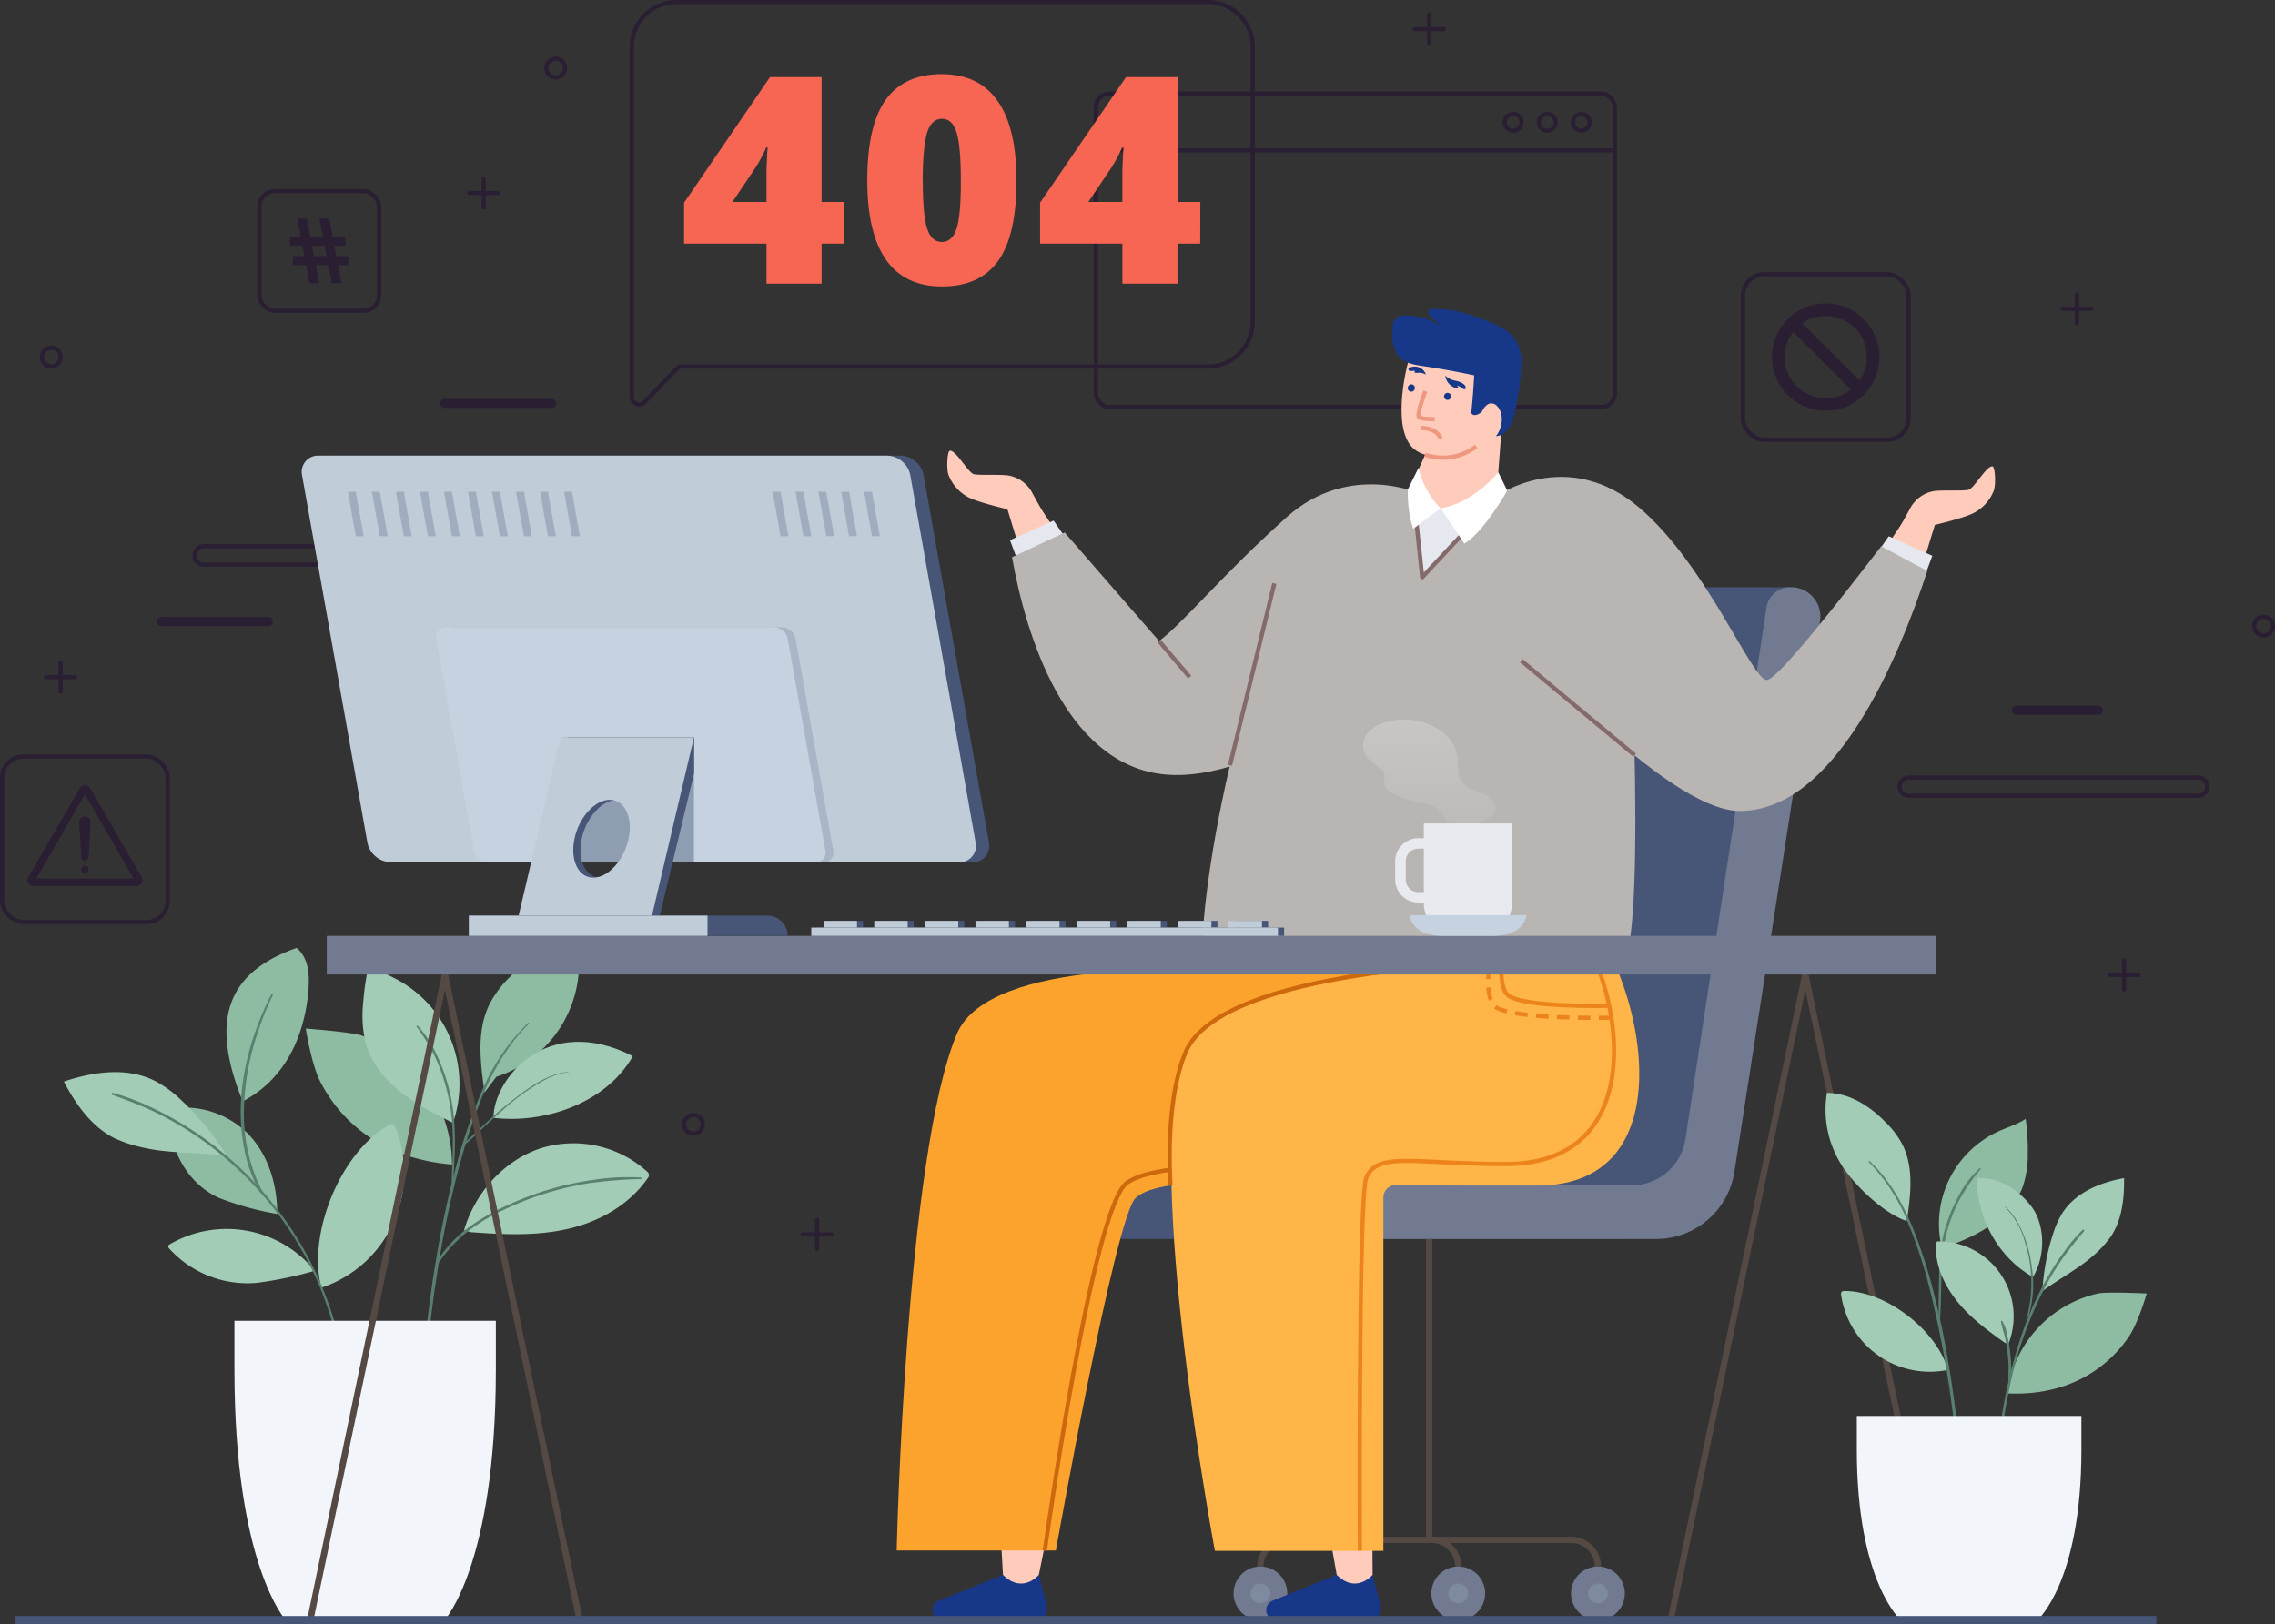 <svg id="OBJECTS" xmlns="http://www.w3.org/2000/svg" xmlns:xlink="http://www.w3.org/1999/xlink" viewBox="0 0 542.45 387.4"><rect x="0" y="0" width="542.45" height="387.4" fill="#333333" stroke="none"/><defs><style>.cls-1,.cls-15,.cls-18,.cls-2,.cls-20,.cls-21,.cls-24,.cls-3,.cls-36,.cls-6,.cls-9{fill:none;}.cls-1,.cls-2,.cls-3,.cls-6{stroke:#2a1e33;}.cls-1,.cls-15,.cls-18,.cls-20,.cls-21,.cls-24,.cls-3,.cls-36,.cls-9{stroke-miterlimit:10;}.cls-2,.cls-22,.cls-6{stroke-linejoin:round;}.cls-3{stroke-width:3px;}.cls-4{fill:#f76652;}.cls-5{fill:#2a1e33;}.cls-6{stroke-linecap:round;}.cls-7{fill:#475577;}.cls-8{fill:#717a91;}.cls-9{stroke:#544943;stroke-width:1.5px;}.cls-10,.cls-30{opacity:0.45;}.cls-11,.cls-30{fill:#8e9db2;}.cls-12{fill:#ffcbbb;}.cls-13,.cls-22{fill:#e6e8ef;}.cls-14{fill:#b9b5b2;}.cls-15,.cls-22{stroke:#846a6a;}.cls-16{fill:#173789;}.cls-17{fill:#fca32d;}.cls-18{stroke:#ce680d;}.cls-19{fill:#ffb548;}.cls-20,.cls-21{stroke:#ed841b;}.cls-21{stroke-dasharray:3 2;}.cls-23{fill:#fff;}.cls-24{stroke:#ef977f;}.cls-25{fill:#8ebca2;}.cls-26{fill:#a2ccb6;}.cls-27{fill:#597f6e;}.cls-28{fill:#f2f5f9;}.cls-29{fill:#c0ccd8;}.cls-31{fill:#c6d2e0;}.cls-32{opacity:0.65;}.cls-33{opacity:0.55;}.cls-34{fill:url(#linear-gradient);}.cls-35{fill:#e8eaef;}.cls-36{stroke:#475577;stroke-width:2px;}</style><linearGradient id="linear-gradient" x1="201.64" y1="199.19" x2="201.64" y2="171.58" gradientTransform="matrix(-1, 0, 0, 1, 542.45, 0)" gradientUnits="userSpaceOnUse"><stop offset="0" stop-color="#fff" stop-opacity="0.1"/><stop offset="1" stop-color="#fff" stop-opacity="0.4"/></linearGradient></defs><rect class="cls-1" x="261.29" y="22.33" width="123.75" height="74.75" rx="3.21" transform="translate(646.33 119.41) rotate(180)"/><line class="cls-1" x1="385.04" y1="35.87" x2="261.29" y2="35.87"/><circle class="cls-1" cx="377.05" cy="29.18" r="1.98"/><path class="cls-1" d="M366.93,29.18a2,2,0,1,0,2-2A2,2,0,0,0,366.93,29.18Z"/><path class="cls-1" d="M358.79,29.18a2,2,0,1,0,2-2A2,2,0,0,0,358.79,29.18Z"/><rect class="cls-2" x="415.58" y="65.4" width="39.5" height="39.5" rx="5.12"/><circle class="cls-3" cx="435.33" cy="85.15" r="11.31"/><line class="cls-3" x1="427.69" y1="77.16" x2="443.66" y2="93.13"/><path class="cls-2" d="M153.69,95.91l8.2-8.49H288a10.69,10.69,0,0,0,10.69-10.68V11.18A10.69,10.69,0,0,0,288,.5H161.32a10.68,10.68,0,0,0-10.68,10.68v83.5A1.77,1.77,0,0,0,153.69,95.91Z"/><path class="cls-4" d="M201.32,58.11H195.9v9.54H182.76V58.11H163.11V48.34L183.6,18.39h12.3V48.17h5.42Zm-18.56-9.94V42.45c0-1.08,0-2.53.11-4.37a26.15,26.15,0,0,1,.19-2.88h-.37a35.09,35.09,0,0,1-2.6,4.86l-5.45,8.11Z"/><path class="cls-4" d="M242.37,43.09q0,13.06-4.38,19.15t-13.41,6.08q-8.84,0-13.31-6.35t-4.48-18.88q0-13.14,4.38-19.27t13.41-6.14q8.79,0,13.29,6.39T242.37,43.09Zm-22.34,0q0,8.35,1.05,11.49t3.5,3.13q2.49,0,3.52-3.23t1-11.39q0-8.19-1-11.47t-3.5-3.29q-2.46,0-3.5,3.17T220,43.09Z"/><path class="cls-4" d="M286.18,58.11h-5.42v9.54H267.62V58.11H248V48.34l20.49-29.95h12.3V48.17h5.42Zm-18.56-9.94V42.45c0-1.08,0-2.53.11-4.37a26.15,26.15,0,0,1,.19-2.88h-.37a36.2,36.2,0,0,1-2.6,4.86l-5.45,8.11Z"/><rect class="cls-2" x="0.5" y="180.41" width="39.5" height="39.5" rx="5.12"/><path class="cls-5" d="M7.52,211.25a1.26,1.26,0,0,0,.47.08H32.51a1.42,1.42,0,0,0,1.24-.72,1.43,1.43,0,0,0,0-1.43L21.5,188A1.44,1.44,0,0,0,19,188L6.75,209.18a1.43,1.43,0,0,0,0,1.44A1.41,1.41,0,0,0,7.52,211.25Zm24.31-1.74H8.67l11.59-20.06Z"/><path class="cls-5" d="M20.25,205.29h0a.86.86,0,0,0,.87-.82l.5-8.36a1.36,1.36,0,0,0-1.36-1.42h0a1.35,1.35,0,0,0-1.36,1.42l.49,8.35A.86.86,0,0,0,20.25,205.29Z"/><path class="cls-5" d="M19.37,207.31a.89.89,0,1,0,.88-.88A.87.87,0,0,0,19.37,207.31Z"/><path class="cls-6" d="M537.49,149.33a2.23,2.23,0,1,0,2.23-2.23A2.22,2.22,0,0,0,537.49,149.33Z"/><path class="cls-6" d="M163.11,268.14a2.23,2.23,0,1,0,2.23-2.23A2.23,2.23,0,0,0,163.11,268.14Z"/><path class="cls-6" d="M10,85.15a2.23,2.23,0,1,0,2.23-2.23A2.23,2.23,0,0,0,10,85.15Z"/><path class="cls-6" d="M130.27,16.23A2.23,2.23,0,1,0,132.5,14,2.23,2.23,0,0,0,130.27,16.23Z"/><line class="cls-6" x1="14.45" y1="158.03" x2="14.45" y2="164.93"/><line class="cls-6" x1="11" y1="161.48" x2="17.9" y2="161.48"/><line class="cls-6" x1="194.83" y1="290.96" x2="194.83" y2="297.86"/><line class="cls-6" x1="191.38" y1="294.41" x2="198.28" y2="294.41"/><line class="cls-6" x1="340.77" y1="3.5" x2="340.77" y2="10.4"/><line class="cls-6" x1="337.32" y1="6.95" x2="344.22" y2="6.95"/><line class="cls-6" x1="495.24" y1="70.2" x2="495.24" y2="77.1"/><line class="cls-6" x1="491.79" y1="73.65" x2="498.69" y2="73.65"/><line class="cls-6" x1="506.47" y1="229.07" x2="506.47" y2="235.97"/><line class="cls-6" x1="503.02" y1="232.52" x2="509.92" y2="232.52"/><line class="cls-6" x1="115.32" y1="42.57" x2="115.32" y2="49.47"/><line class="cls-6" x1="111.87" y1="46.02" x2="118.77" y2="46.02"/><path class="cls-1" d="M455.13,189.78h69a2.17,2.17,0,0,0,2.18-2.18h0a2.17,2.17,0,0,0-2.18-2.18h-69a2.18,2.18,0,0,0-2.19,2.18h0A2.18,2.18,0,0,0,455.13,189.78Z"/><path class="cls-1" d="M48.57,134.64h69.05a2.18,2.18,0,0,0,2.18-2.18h0a2.18,2.18,0,0,0-2.18-2.18H48.57a2.18,2.18,0,0,0-2.19,2.18h0A2.18,2.18,0,0,0,48.57,134.64Z"/><path class="cls-5" d="M38.46,149.33H64a1.09,1.09,0,0,0,1.09-1.1h0A1.09,1.09,0,0,0,64,147.14H38.46a1.09,1.09,0,0,0-1.09,1.09h0A1.09,1.09,0,0,0,38.46,149.33Z"/><path class="cls-5" d="M106,97.29h25.53a1.09,1.09,0,0,0,1.09-1.09h0a1.09,1.09,0,0,0-1.09-1.09H106a1.09,1.09,0,0,0-1.09,1.09h0A1.09,1.09,0,0,0,106,97.29Z"/><path class="cls-5" d="M480.79,170.48h19.53a1.09,1.09,0,0,0,1.09-1.09h0a1.09,1.09,0,0,0-1.09-1.09H480.79a1.09,1.09,0,0,0-1.09,1.09h0A1.09,1.09,0,0,0,480.79,170.48Z"/><rect class="cls-2" x="61.84" y="45.57" width="28.54" height="28.54" rx="3.7"/><path class="cls-5" d="M72.07,58.63l.5,2.45H69.84v2.18H73l.81,4.29h2.33l-.83-4.29h3l.81,4.29h2.27l-.78-4.29H83.1V61.08H80.18l-.5-2.45h2.66V56.42h-3l-.82-4.3H76.16l.81,4.3h-3l-.82-4.3H70.83l.83,4.3H69.12v2.21Zm5.81,2.45h-3l-.5-2.45h3Z"/><path class="cls-7" d="M316.43,271.54l20.05-131.49h90.3L405.13,279.39a18.88,18.88,0,0,1-19.05,16.09H234.25l-1.12-12.77h70.12A13.07,13.07,0,0,0,316.43,271.54Z"/><path class="cls-8" d="M401.89,271.54,421.2,144.92a5.7,5.7,0,0,1,5.75-4.87h.18A7,7,0,0,1,434,147.9L413.56,279.39a18.89,18.89,0,0,1-19.06,16.09H296.71l-1.12-12.77h93.12A13.05,13.05,0,0,0,401.89,271.54Z"/><line class="cls-9" x1="340.77" y1="295.48" x2="340.77" y2="367.25"/><path class="cls-9" d="M381,373.59h0a6.34,6.34,0,0,0-6.35-6.34H306.87a6.34,6.34,0,0,0-6.34,6.34h0"/><path class="cls-9" d="M347.71,373.59h0a6.34,6.34,0,0,0-6.34-6.34"/><path class="cls-8" d="M374.6,380a6.41,6.41,0,1,0,6.41-6.4A6.41,6.41,0,0,0,374.6,380Z"/><g class="cls-10"><path class="cls-11" d="M378.65,380a2.36,2.36,0,1,0,2.36-2.35A2.36,2.36,0,0,0,378.65,380Z"/></g><path class="cls-8" d="M341.3,380a6.41,6.41,0,1,0,6.41-6.4A6.41,6.41,0,0,0,341.3,380Z"/><g class="cls-10"><path class="cls-11" d="M345.35,380a2.36,2.36,0,1,0,2.36-2.35A2.36,2.36,0,0,0,345.35,380Z"/></g><path class="cls-8" d="M294.13,380a6.4,6.4,0,1,0,6.4-6.4A6.41,6.41,0,0,0,294.13,380Z"/><g class="cls-10"><path class="cls-11" d="M298.18,380a2.35,2.35,0,1,0,2.35-2.35A2.36,2.36,0,0,0,298.18,380Z"/></g><path class="cls-12" d="M270.19,154.16,247.31,120l-7.09,1.48c5.41,18.25,9,25.47,9,25.47"/><path class="cls-12" d="M243.86,127.11l-3.64-5.66s-6.79-1.57-9.26-2.82a10.23,10.23,0,0,1-4.8-5.38c-.53-1.45-.3-5.69.32-5.76,1.46-.16,4.37,5.28,5.73,5.6s5.79,0,8.22.31a8,8,0,0,1,5.82,4.37l3.74,6.78"/><polyline class="cls-13" points="255.24 129.98 251.22 124.16 240.82 128.82 244.12 137.67"/><path class="cls-14" d="M338.74,117.79s-16.95-7.79-31.88,5.49-25,25.61-30.5,29.6L253.87,127l-12.56,5.89c3.31,18.74,12.61,48.61,35.35,51.69,24.61,3.33,60.7-27,60.7-27"/><line class="cls-15" x1="283.66" y1="161.48" x2="276.36" y2="152.88"/><path class="cls-16" d="M247.7,375.58l1.9,7.31a2.8,2.8,0,0,1-2.71,3.51H224.75a2.41,2.41,0,0,1-2.41-2.42h0a2.41,2.41,0,0,1,1.68-2.29l15.13-6.11"/><path class="cls-12" d="M260.47,261.44C264,298.59,247.7,375.58,247.7,375.58s-3.87,4.68-8.55,0c0,0-3.92-73.4-8.06-106.41"/><path class="cls-17" d="M313.28,217.93l-25.41,13.32v.26s-51.85-3.48-59.69,15c-12.28,29-14.37,123.27-14.37,123.27h37.95s14.12-79.19,18.95-84,24.74-4.47,61.36-4.47c41.13,0,21.05-53,5.74-57.58"/><path class="cls-18" d="M249.13,369.81s11.28-81.71,19.57-87.71c10.12-7.31,57.91-2.53,57.91-2.53"/><path class="cls-16" d="M327.28,375.58l1.9,7.31a2.8,2.8,0,0,1-2.71,3.51H304.33a2.41,2.41,0,0,1-2.41-2.42h0a2.41,2.41,0,0,1,1.68-2.29l15.13-6.11"/><path class="cls-12" d="M323.6,261.44c3.53,37.15,3.68,114.14,3.68,114.14s-3.87,4.68-8.55,0c0,0-13.32-73.4-17.46-106.41"/><path class="cls-19" d="M358.1,229.59s-66.65,1.08-75.37,21.27c-10.73,24.84,6.95,119,6.95,119h40.17v-84.2a3,3,0,0,1,2.91-3.05c5.57.15,18,.15,33.74.15,41.13,0,21.05-64,5.74-68.56"/><path class="cls-18" d="M358.1,229.59s-66.65,1.08-75.37,21.27c-2.91,6.73-4.42,18.19-3.64,31.85"/><path class="cls-20" d="M324.25,369.81s-.4-84.52,1.54-89c2.69-6.27,11.9-3.19,33.27-3.19,41.13,0,24.37-58.88,9.06-63.43"/><path class="cls-20" d="M383.7,239.88s-21.11.51-24.31-2.68,0-17.71,0-17.71"/><path class="cls-21" d="M384.22,242.72s-24.11.51-27.76-2.7,0-17.72,0-17.72"/><path class="cls-14" d="M388.29,141.61s5.06,89.9-2.6,89.9-92.82-.26-97.82-.26,6.69-76.88,23.51-93.12c0,0,24.95-27.07,35.95-24.48S388.29,141.61,388.29,141.61Z"/><line class="cls-15" x1="293.28" y1="182.5" x2="303.85" y2="139.15"/><path class="cls-12" d="M431.38,157.89l22.88-34.19,7.09,1.48c-5.41,18.25-9,25.47-9,25.47"/><path class="cls-12" d="M457.71,130.84l3.64-5.66s6.8-1.57,9.26-2.83a10.21,10.21,0,0,0,4.8-5.37c.53-1.45.3-5.7-.32-5.76-1.46-.16-4.37,5.28-5.73,5.6s-5.79,0-8.22.3a8,8,0,0,0-5.82,4.38l-3.74,6.78"/><polyline class="cls-13" points="446.33 133.71 450.35 127.89 460.75 132.55 457.45 141.4"/><path class="cls-14" d="M356.82,118.31s16.75-11.91,34,2.72c16.12,13.63,26.86,41.14,30.47,41.14,2.5,0,18-19.78,27.26-31.89l11,5.89c-6.94,21.19-22.07,57.24-44.72,57.24-17.76,0-54.24-41.61-54.24-41.61"/><line class="cls-15" x1="389.75" y1="180.1" x2="362.76" y2="157.59"/><polyline class="cls-22" points="355.21 120.43 339.11 137.67 337.01 117.74"/><path class="cls-12" d="M342.28,103,337.76,113s-1.83,5.68,5.72,8.26a12.6,12.6,0,0,0,13.34-2.9L358,102.74"/><path class="cls-23" d="M357.26,112.64s-6,7.46-13.78,8.57l5.68,8.42C353.76,127,359.39,117,359.39,117Z"/><path class="cls-23" d="M338.23,111.58a20.18,20.18,0,0,0,5.25,9.63L337,126.1c-1.49-3.66-1.32-9.36-1.32-9.36Z"/><path class="cls-12" d="M335.58,87s-4.28,16.37,2.14,20.5,17.57-2.15,18.22-4.21,3.56-19.52-.63-20.83C347.87,80.13,337.76,80,335.58,87Z"/><path class="cls-16" d="M335.71,92.31a.84.84,0,1,0,1.63.38.83.83,0,0,0-.62-1A.85.85,0,0,0,335.71,92.31Z"/><path class="cls-16" d="M337.14,87.44c-.28,0-1.54.17-1.27.79.12.27.56.27.8.25a2.14,2.14,0,0,1,.76,0,.87.87,0,0,0-.16.26c-.08.18.54.2.61.2a3.42,3.42,0,0,1,2.11.39A2.78,2.78,0,0,0,337.14,87.44Z"/><path class="cls-16" d="M346,94.58a.84.84,0,1,1-.79-.88A.84.84,0,0,1,346,94.58Z"/><path class="cls-16" d="M348.47,91.27c.6.33,1.1.77,1,1.27s-.5.29-.75.1a4.36,4.36,0,0,0-1.36-.73.94.94,0,0,1,.33.75,3.56,3.56,0,0,1-3.09-3.06,5.6,5.6,0,0,0,1.17.81C346.62,90.81,347.59,90.8,348.47,91.27Z"/><path class="cls-24" d="M339.87,93.29s-2.28,5.74-1.46,6.24,3.67.43,3.67.43"/><path class="cls-24" d="M339.78,108.45a13.09,13.09,0,0,0,12.21-2"/><path class="cls-24" d="M343.48,104.61s-.58-2.53-4.74-2.53"/><path class="cls-16" d="M332,78.22a3.48,3.48,0,0,1,.72-2.17,3.37,3.37,0,0,1,2.49-.79A15.05,15.05,0,0,1,344,78.07l-2.09-1.82c-.55-.48-1.79-1.24-1.19-2.13s2-.34,2.77-.35c3.58,0,7,1.23,10.33,2.49a27.08,27.08,0,0,1,4.73,2.19A9,9,0,0,1,362,82.24a10.81,10.81,0,0,1,.74,4.48,54.86,54.86,0,0,1-.88,8.17c-.47,3-1.18,8.78-5.15,9.13a3.21,3.21,0,0,1-2.23-.34,2.79,2.79,0,0,1-.93-2,10.26,10.26,0,0,1,.24-3.7c-.75.41-1.45,1.08-2.28,1a.8.8,0,0,1-.66-.45,1.18,1.18,0,0,1,0-.53c.31-2.83.48-5.64.66-8.48q-6.09-1.29-12.25-2.22c-1.82-.27-3.75-.57-5.16-1.75C332.08,83.81,331.74,80.84,332,78.22Z"/><path class="cls-12" d="M352.93,99.07c.68-1.67,1.86-3.67,3.7-2.54a3.65,3.65,0,0,1,1.27,2.08c.84,2.74-1.13,7-3.82,6.59-1.32-.19-2.05-1.75-2.58-3"/><path class="cls-25" d="M107.78,277.72a33.15,33.15,0,0,0-10.29-23.87A32.74,32.74,0,0,0,86.36,247c-2.32-.86-13.45-1.7-13.45-1.7s1.3,8.49,3.51,12.77c5.17,10,15.39,18.37,31.36,19.65"/><path class="cls-26" d="M75.05,303.06a27.08,27.08,0,0,0-34.52-6.34c-.18.1-.38.23-.43.43a.81.81,0,0,0,.28.65,25.17,25.17,0,0,0,20.92,8.14,90.79,90.79,0,0,0,13.75-2.88"/><path class="cls-25" d="M66.11,289.52c0-7.77-2.59-14.74-7.15-19.3a21.44,21.44,0,0,0-18-5.86.93.93,0,0,0-.66.28,1.22,1.22,0,0,0-.21.89c.39,9.35,5.08,17.09,12.23,20.2a71.38,71.38,0,0,0,13.78,3.79"/><path class="cls-26" d="M54.05,275.62A65.73,65.73,0,0,0,43,262.16,27.72,27.72,0,0,0,37.35,258c-6.69-3.6-14.94-2.48-22.13-.05,2.86,5.43,6.59,10.75,12.08,13.5A33,33,0,0,0,35,273.87c5.26,1.17,13.67,1.06,19,1.75"/><path class="cls-25" d="M57.88,262.66c13.38-7,15.36-21.63,15.69-27,.22-3.39,0-7.16-2.83-9.6-16.58,5.84-20.81,17.06-12.86,36.64"/><path class="cls-25" d="M115.54,260.55c-1-7.12-2-14.77,1.25-21.2a25.48,25.48,0,0,1,4.61-6.18c4.35-4.48,10-8.18,16.29-8.19a28.48,28.48,0,0,1-19.34,31.82"/><path class="cls-26" d="M76.62,307.12a28.91,28.91,0,0,0,17.65-38.26c-.14-.32-.31-.68-.64-.79a1.25,1.25,0,0,0-.94.23c-11.54,6.64-19.44,25.94-16.07,38.82"/><path class="cls-26" d="M108,267.79a28.29,28.29,0,0,0-13-34c-2.35-1.3-4.9-2.28-7-4a66.32,66.32,0,0,0-1.42,9.51,28,28,0,0,0,.61,9.45c2.17,7.91,9.46,13.28,16.78,17"/><path class="cls-26" d="M117.66,266.59c12,1.46,26.82-3.39,33.24-14.71-20.55-10.45-33.24,5.53-33.24,14.71"/><path class="cls-26" d="M110.65,293.41c2.69-9.23,9.79-16.8,18.33-19.57a26.23,26.23,0,0,1,25.2,5.47,1.3,1.3,0,0,1,.57,1,1.37,1.37,0,0,1-.28.64c-4.6,6.64-11.92,10.56-19.42,12.21s-15.23,1.26-22.86.69"/><path class="cls-27" d="M125.9,244A49,49,0,0,0,115,260a129.92,129.92,0,0,0-6.66,19.78c-3.8,14.4-5.91,29.21-7.43,44-.87,8.42-1.65,16.88-2,25.34,0,.28.39.27.42,0,.85-7.4,1.35-14.85,2.07-22.26s1.56-14.89,2.69-22.3c1.1-7.25,2.46-14.47,4.2-21.6a155,155,0,0,1,6.22-20.23c2.7-6.82,6.34-13.39,11.61-18.57.13-.13-.07-.33-.2-.21Z"/><path class="cls-27" d="M104.43,301.4a35,35,0,0,1,6.69-7.38,43.4,43.4,0,0,1,8.58-5.28,73.73,73.73,0,0,1,20.69-6.55,111.84,111.84,0,0,1,12.4-1,.18.18,0,0,0,0-.36,51.47,51.47,0,0,0-11,.52,72.22,72.22,0,0,0-11,2.38,73.12,73.12,0,0,0-10.4,4,48.08,48.08,0,0,0-9,5.26,30.16,30.16,0,0,0-7.45,8.19c-.17.27.25.5.43.25Z"/><path class="cls-27" d="M107.86,283.6c.32-2.89.46-5.81.56-8.72a65.17,65.17,0,0,0-.19-8.27,44.23,44.23,0,0,0-4-14.83,26.5,26.5,0,0,0-4.63-7.13c-.13-.14-.38,0-.27.2a51.05,51.05,0,0,1,4,6.37,40.69,40.69,0,0,1,2.76,7.17,45.44,45.44,0,0,1,1.56,7.66,63.12,63.12,0,0,1,.3,8c0,3.18-.29,6.36-.27,9.53a.11.11,0,1,0,.22,0Z"/><path class="cls-27" d="M135.53,255.64c-3.59.26-6.92,2.16-9.82,4.14a91.58,91.58,0,0,0-10.11,8.32c-1.7,1.55-3.44,3.09-5.06,4.72-.15.15.07.36.22.23,1.52-1.24,2.92-2.63,4.36-4s3.13-2.89,4.74-4.29a51.31,51.31,0,0,1,10.08-7.24,16,16,0,0,1,5.59-1.82.05.05,0,0,0,0-.1Z"/><path class="cls-27" d="M81.68,324.68A66.59,66.59,0,0,0,77.23,308a80.49,80.49,0,0,0-8-15.28,82.68,82.68,0,0,0-24.66-24,77.38,77.38,0,0,0-8.59-4.66,54.83,54.83,0,0,0-9.07-3.42.24.24,0,0,0-.13.47c2.73,1,5.47,2,8.13,3.17a75.58,75.58,0,0,1,7.64,3.95,80.72,80.72,0,0,1,13.73,10.23,82.37,82.37,0,0,1,19.68,27.72,87,87,0,0,1,5.4,18.52c0,.2.39.16.37-.05Z"/><path class="cls-27" d="M64.7,237.14c-5.7,11.19-9,24.52-6.43,37a31.7,31.7,0,0,0,3.82,10.27c.17.29.59,0,.45-.27a40.27,40.27,0,0,1-4.38-18.66,60.51,60.51,0,0,1,3.14-18.76,73.79,73.79,0,0,1,3.75-9.39c.12-.24-.23-.45-.35-.21Z"/><path class="cls-28" d="M55.9,315v11.72c0,46.45,12.23,59.67,12.23,59.67H106s12.23-13.22,12.23-59.67V315Z"/><line class="cls-9" x1="462.58" y1="386.4" x2="430.46" y2="232.41"/><line class="cls-9" x1="398.35" y1="386.4" x2="430.46" y2="232.41"/><line class="cls-9" x1="138.21" y1="386.4" x2="106.09" y2="232.41"/><line class="cls-9" x1="73.97" y1="386.4" x2="106.09" y2="232.41"/><rect class="cls-8" x="77.92" y="223.19" width="383.62" height="9.21" transform="translate(539.46 455.6) rotate(180)"/><path class="cls-7" d="M96.41,205.63H232a3.88,3.88,0,0,0,3.83-4.56l-15.58-87.62a5.8,5.8,0,0,0-5.72-4.79H78.93a3.88,3.88,0,0,0-3.83,4.56l15.58,87.62A5.82,5.82,0,0,0,96.41,205.63Z"/><path class="cls-29" d="M93.26,205.63H228.82a3.88,3.88,0,0,0,3.83-4.56l-15.58-87.62a5.8,5.8,0,0,0-5.72-4.79H75.78A3.88,3.88,0,0,0,72,113.22l15.58,87.62A5.82,5.82,0,0,0,93.26,205.63Z"/><path class="cls-30" d="M118.2,205.63h78.3a2.25,2.25,0,0,0,2.21-2.63l-9-50.61a3.36,3.36,0,0,0-3.31-2.77H108.11a2.24,2.24,0,0,0-2.21,2.64l9,50.6A3.36,3.36,0,0,0,118.2,205.63Z"/><path class="cls-31" d="M116.32,205.63h78.3a2.24,2.24,0,0,0,2.21-2.63l-9-50.61a3.37,3.37,0,0,0-3.31-2.77h-78.3a2.25,2.25,0,0,0-2.21,2.64l9,50.6A3.35,3.35,0,0,0,116.32,205.63Z"/><rect class="cls-11" x="133.68" y="175.87" width="31.78" height="29.76" transform="translate(299.14 381.51) rotate(180)"/><path class="cls-7" d="M135.5,175.87h30v8.55l-8.18,33.94h-31.8Zm7.69,33.44c3.56,0,7.33-4.16,8.41-9.28s-.93-9.28-4.49-9.28-7.32,4.16-8.41,9.28S139.63,209.31,143.19,209.31Z"/><path class="cls-7" d="M183,218.36H111.8v4.83h76A4.84,4.84,0,0,0,183,218.36Z"/><rect class="cls-29" x="111.8" y="218.36" width="56.91" height="4.83" transform="translate(280.5 441.56) rotate(180)"/><path class="cls-29" d="M133.66,175.87h31.8l-10,42.49h-31.8Zm7.8,33.44c3.57,0,7.33-4.16,8.41-9.28s-.92-9.28-4.48-9.28-7.33,4.16-8.41,9.28S137.9,209.31,141.46,209.31Z"/><g class="cls-32"><polygon class="cls-11" points="207.91 117.28 209.79 127.88 207.91 127.88 206.03 117.28 207.91 117.28"/><polygon class="cls-11" points="202.46 117.28 204.34 127.88 202.46 127.88 200.58 117.28 202.46 117.28"/><polygon class="cls-11" points="197.01 117.28 198.89 127.88 197.01 127.88 195.13 117.28 197.01 117.28"/><polygon class="cls-11" points="191.56 117.28 193.44 127.88 191.56 127.88 189.68 117.28 191.56 117.28"/><polygon class="cls-11" points="186.11 117.28 187.99 127.88 186.11 127.88 184.23 117.28 186.11 117.28"/></g><g class="cls-32"><polygon class="cls-11" points="136.38 117.28 138.26 127.88 136.38 127.88 134.5 117.28 136.38 117.28"/><polygon class="cls-11" points="130.65 117.28 132.54 127.88 130.65 127.88 128.77 117.28 130.65 117.28"/><polygon class="cls-11" points="124.93 117.28 126.81 127.88 124.93 127.88 123.04 117.28 124.93 117.28"/><polygon class="cls-11" points="119.2 117.28 121.08 127.88 119.2 127.88 117.32 117.28 119.2 117.28"/><polygon class="cls-11" points="113.47 117.28 115.36 127.88 113.47 127.88 111.59 117.28 113.47 117.28"/><polygon class="cls-11" points="107.75 117.28 109.63 127.88 107.75 127.88 105.86 117.28 107.75 117.28"/><polygon class="cls-11" points="102.02 117.28 103.9 127.88 102.02 127.88 100.14 117.28 102.02 117.28"/><polygon class="cls-11" points="96.29 117.28 98.17 127.88 96.29 127.88 94.41 117.28 96.29 117.28"/><polygon class="cls-11" points="90.56 117.28 92.45 127.88 90.56 127.88 88.68 117.28 90.56 117.28"/><polygon class="cls-11" points="84.84 117.28 86.72 127.88 84.84 127.88 82.95 117.28 84.84 117.28"/></g><g class="cls-33"><path class="cls-34" d="M353.48,199.19a2.31,2.31,0,0,1-1.24-.67c-.75-1,.48-2.12,1.28-2.63,1-.66,2.44-.88,2.94-2.14.56-1.43-.41-3-1.58-3.78a16.27,16.27,0,0,0-3.26-1.4,6.25,6.25,0,0,1-3.21-2.37c-.91-1.44-.72-3.31-.84-4.94-.47-6.38-7-9.54-12.49-9.67-2.75-.07-6.94.92-8.77,3a5.43,5.43,0,0,0-1.25,2.5,4.48,4.48,0,0,0,1.22,3.84,42,42,0,0,0,3.27,2.68c1.06,1,.3,2.06.55,3.26s1.16,1.9,2.32,2.54c2.43,1.36,5.3,1.7,8,2.44a6.39,6.39,0,0,1,2.33,1,12.79,12.79,0,0,1,2,2.64,8.31,8.31,0,0,0,5,3.2"/></g><path class="cls-35" d="M338.19,215.25h5.21v-2.48h-5.21a3,3,0,0,1-3-3.05v-4.28a3,3,0,0,1,3-3.05h5.21v-2.48h-5.21a5.54,5.54,0,0,0-5.53,5.53v4.28A5.54,5.54,0,0,0,338.19,215.25Z"/><path class="cls-35" d="M345.62,196.38h8.79a6.12,6.12,0,0,1,6.12,6.12V221.8a0,0,0,0,1,0,0h-21a0,0,0,0,1,0,0V202.51A6.12,6.12,0,0,1,345.62,196.38Z" transform="translate(700.03 418.18) rotate(180)"/><path class="cls-31" d="M363.94,218.25s-.21,4.94-7.9,4.94H344c-7.69,0-7.9-4.94-7.9-4.94Z"/><rect class="cls-7" x="194.9" y="221.22" width="111.28" height="1.98"/><rect class="cls-7" x="294.4" y="219.62" width="7.97" height="1.59"/><rect class="cls-7" x="282.33" y="219.62" width="7.97" height="1.59"/><rect class="cls-7" x="270.26" y="219.62" width="7.97" height="1.59"/><rect class="cls-7" x="258.19" y="219.62" width="7.97" height="1.59"/><rect class="cls-7" x="246.12" y="219.62" width="7.97" height="1.59"/><rect class="cls-7" x="234.04" y="219.62" width="7.97" height="1.59"/><rect class="cls-7" x="221.97" y="219.62" width="7.97" height="1.59"/><rect class="cls-7" x="209.9" y="219.62" width="7.97" height="1.59"/><rect class="cls-7" x="197.83" y="219.62" width="7.97" height="1.59"/><rect class="cls-29" x="193.44" y="221.22" width="111.28" height="1.98"/><rect class="cls-29" x="292.94" y="219.62" width="7.97" height="1.59"/><rect class="cls-29" x="280.87" y="219.62" width="7.97" height="1.59"/><rect class="cls-29" x="268.8" y="219.62" width="7.97" height="1.59"/><rect class="cls-29" x="256.73" y="219.62" width="7.97" height="1.59"/><rect class="cls-29" x="244.66" y="219.62" width="7.97" height="1.59"/><rect class="cls-29" x="232.59" y="219.62" width="7.97" height="1.59"/><rect class="cls-29" x="220.52" y="219.62" width="7.97" height="1.59"/><rect class="cls-29" x="208.45" y="219.62" width="7.97" height="1.59"/><rect class="cls-29" x="196.37" y="219.62" width="7.97" height="1.59"/><path class="cls-25" d="M463.07,297.84a24.27,24.27,0,0,1,13.66-28.12c2.1-.94,4.36-1.59,6.27-2.89a54.17,54.17,0,0,1,.51,8.25,23.75,23.75,0,0,1-1.22,8c-2.44,6.61-9.07,10.67-15.61,13.29"/><path class="cls-27" d="M462.5,315.56c.46-4.86.25-9.77.62-14.64a38.8,38.8,0,0,1,1-6.69,38.1,38.1,0,0,1,2.86-7.65,40.41,40.41,0,0,1,5.26-7.69.17.17,0,0,0-.24-.24,23.75,23.75,0,0,0-5,6.61A38.9,38.9,0,0,0,463.8,293c-1.34,4.58-1.41,9.52-1.5,14.26-.05,2.76-.1,5.54,0,8.31,0,.15.21.14.23,0Z"/><path class="cls-25" d="M478.62,332.33a28,28,0,0,1,21.59-23.84c2.07-.47,11.65,0,11.65,0s-2,7.1-4.39,10.5c-5.49,7.94-15.11,14-28.85,13.32"/><path class="cls-26" d="M487,307.89a53.07,53.07,0,0,1,2.5-13.52,22,22,0,0,1,2.21-5c3.16-5,9.07-7.37,14.76-8.4.07,4.84-.48,9.94-3.14,13.92a25.75,25.75,0,0,1-4.28,4.63c-3.08,2.8-8.74,5.9-12.05,8.4"/><path class="cls-26" d="M454.68,291.16c.89-6.12,1.72-12.69-1.07-18.21a21.52,21.52,0,0,0-4-5.3c-3.74-3.85-8.63-7-14-7a24.66,24.66,0,0,0,3.22,16.76c3,5,10.27,12,15.8,13.79"/><path class="cls-26" d="M464.51,326.7A21.35,21.35,0,0,1,439,308.83a.86.86,0,0,1,.12-.74.88.88,0,0,1,.68-.2c9.83-.05,22,9.34,24.67,18.81"/><path class="cls-26" d="M484.74,304.58c-8.1-4.56-13.31-13.69-13.46-23.62,5.85-.32,10.25,3.28,12.8,6.38,3.54,4.32,3.84,11.9.66,17.24"/><path class="cls-26" d="M478.85,320.61a17.89,17.89,0,0,0-16.51-24.56.77.77,0,0,0-.66.22.66.66,0,0,0-.1.41c-.23,5,2,9.83,5.1,13.7s7.18,6.89,11.24,9.78"/><path class="cls-27" d="M445.6,277.13a44,44,0,0,1,9.21,14.16,115.51,115.51,0,0,1,5.53,17,252.56,252.56,0,0,1,6.23,37.57c.72,7.12,1.17,14.28,2,21.38,0,.27.44.29.43,0-.24-6.46-.83-12.94-1.46-19.38s-1.36-12.64-2.32-18.92-2.17-12.74-3.74-19A122.63,122.63,0,0,0,456,292.61c-2.41-5.81-5.57-11.36-10.21-15.68a.14.14,0,0,0-.2.2Z"/><path class="cls-27" d="M479.34,329.24a13.12,13.12,0,0,0,.21-3.43,34.9,34.9,0,0,0-.3-3.82,32.44,32.44,0,0,0-.67-3.67,9.64,9.64,0,0,0-1.13-3.23c-.09-.13-.37-.1-.35.09a30.58,30.58,0,0,0,.81,3.13q.43,1.81.69,3.66a36.48,36.48,0,0,1,.32,3.75c0,1.15-.07,2.3-.06,3.46a.24.24,0,0,0,.48.06Z"/><path class="cls-27" d="M478.12,287.9a19.09,19.09,0,0,1,4.69,8.29,31.87,31.87,0,0,1,.55,17.69.16.16,0,0,0,.31.08,25.72,25.72,0,0,0,.8-11.67,29.51,29.51,0,0,0-3.19-10.45,14.59,14.59,0,0,0-3.09-4,.05.05,0,0,0-.07.08Z"/><path class="cls-27" d="M476.21,357.36c.24-4.23.36-8.45.79-12.67a127.56,127.56,0,0,1,2.07-13.32A91.48,91.48,0,0,1,488.16,306a68.9,68.9,0,0,1,4-6.38c1.48-2.07,3.14-4,4.74-5.95.19-.24-.11-.56-.34-.34a36.44,36.44,0,0,0-4.29,5.06,64,64,0,0,0-3.72,5.65,78,78,0,0,0-5.77,12.27,111.67,111.67,0,0,0-6.12,26.52,99.14,99.14,0,0,0-.83,14.51.19.19,0,0,0,.38,0Z"/><path class="cls-28" d="M442.74,337.7v8c0,31.69,10.51,40.71,10.51,40.71h32.53s10.51-9,10.51-40.71v-8Z"/><line class="cls-36" x1="514.15" y1="386.4" x2="3.71" y2="386.4"/></svg>